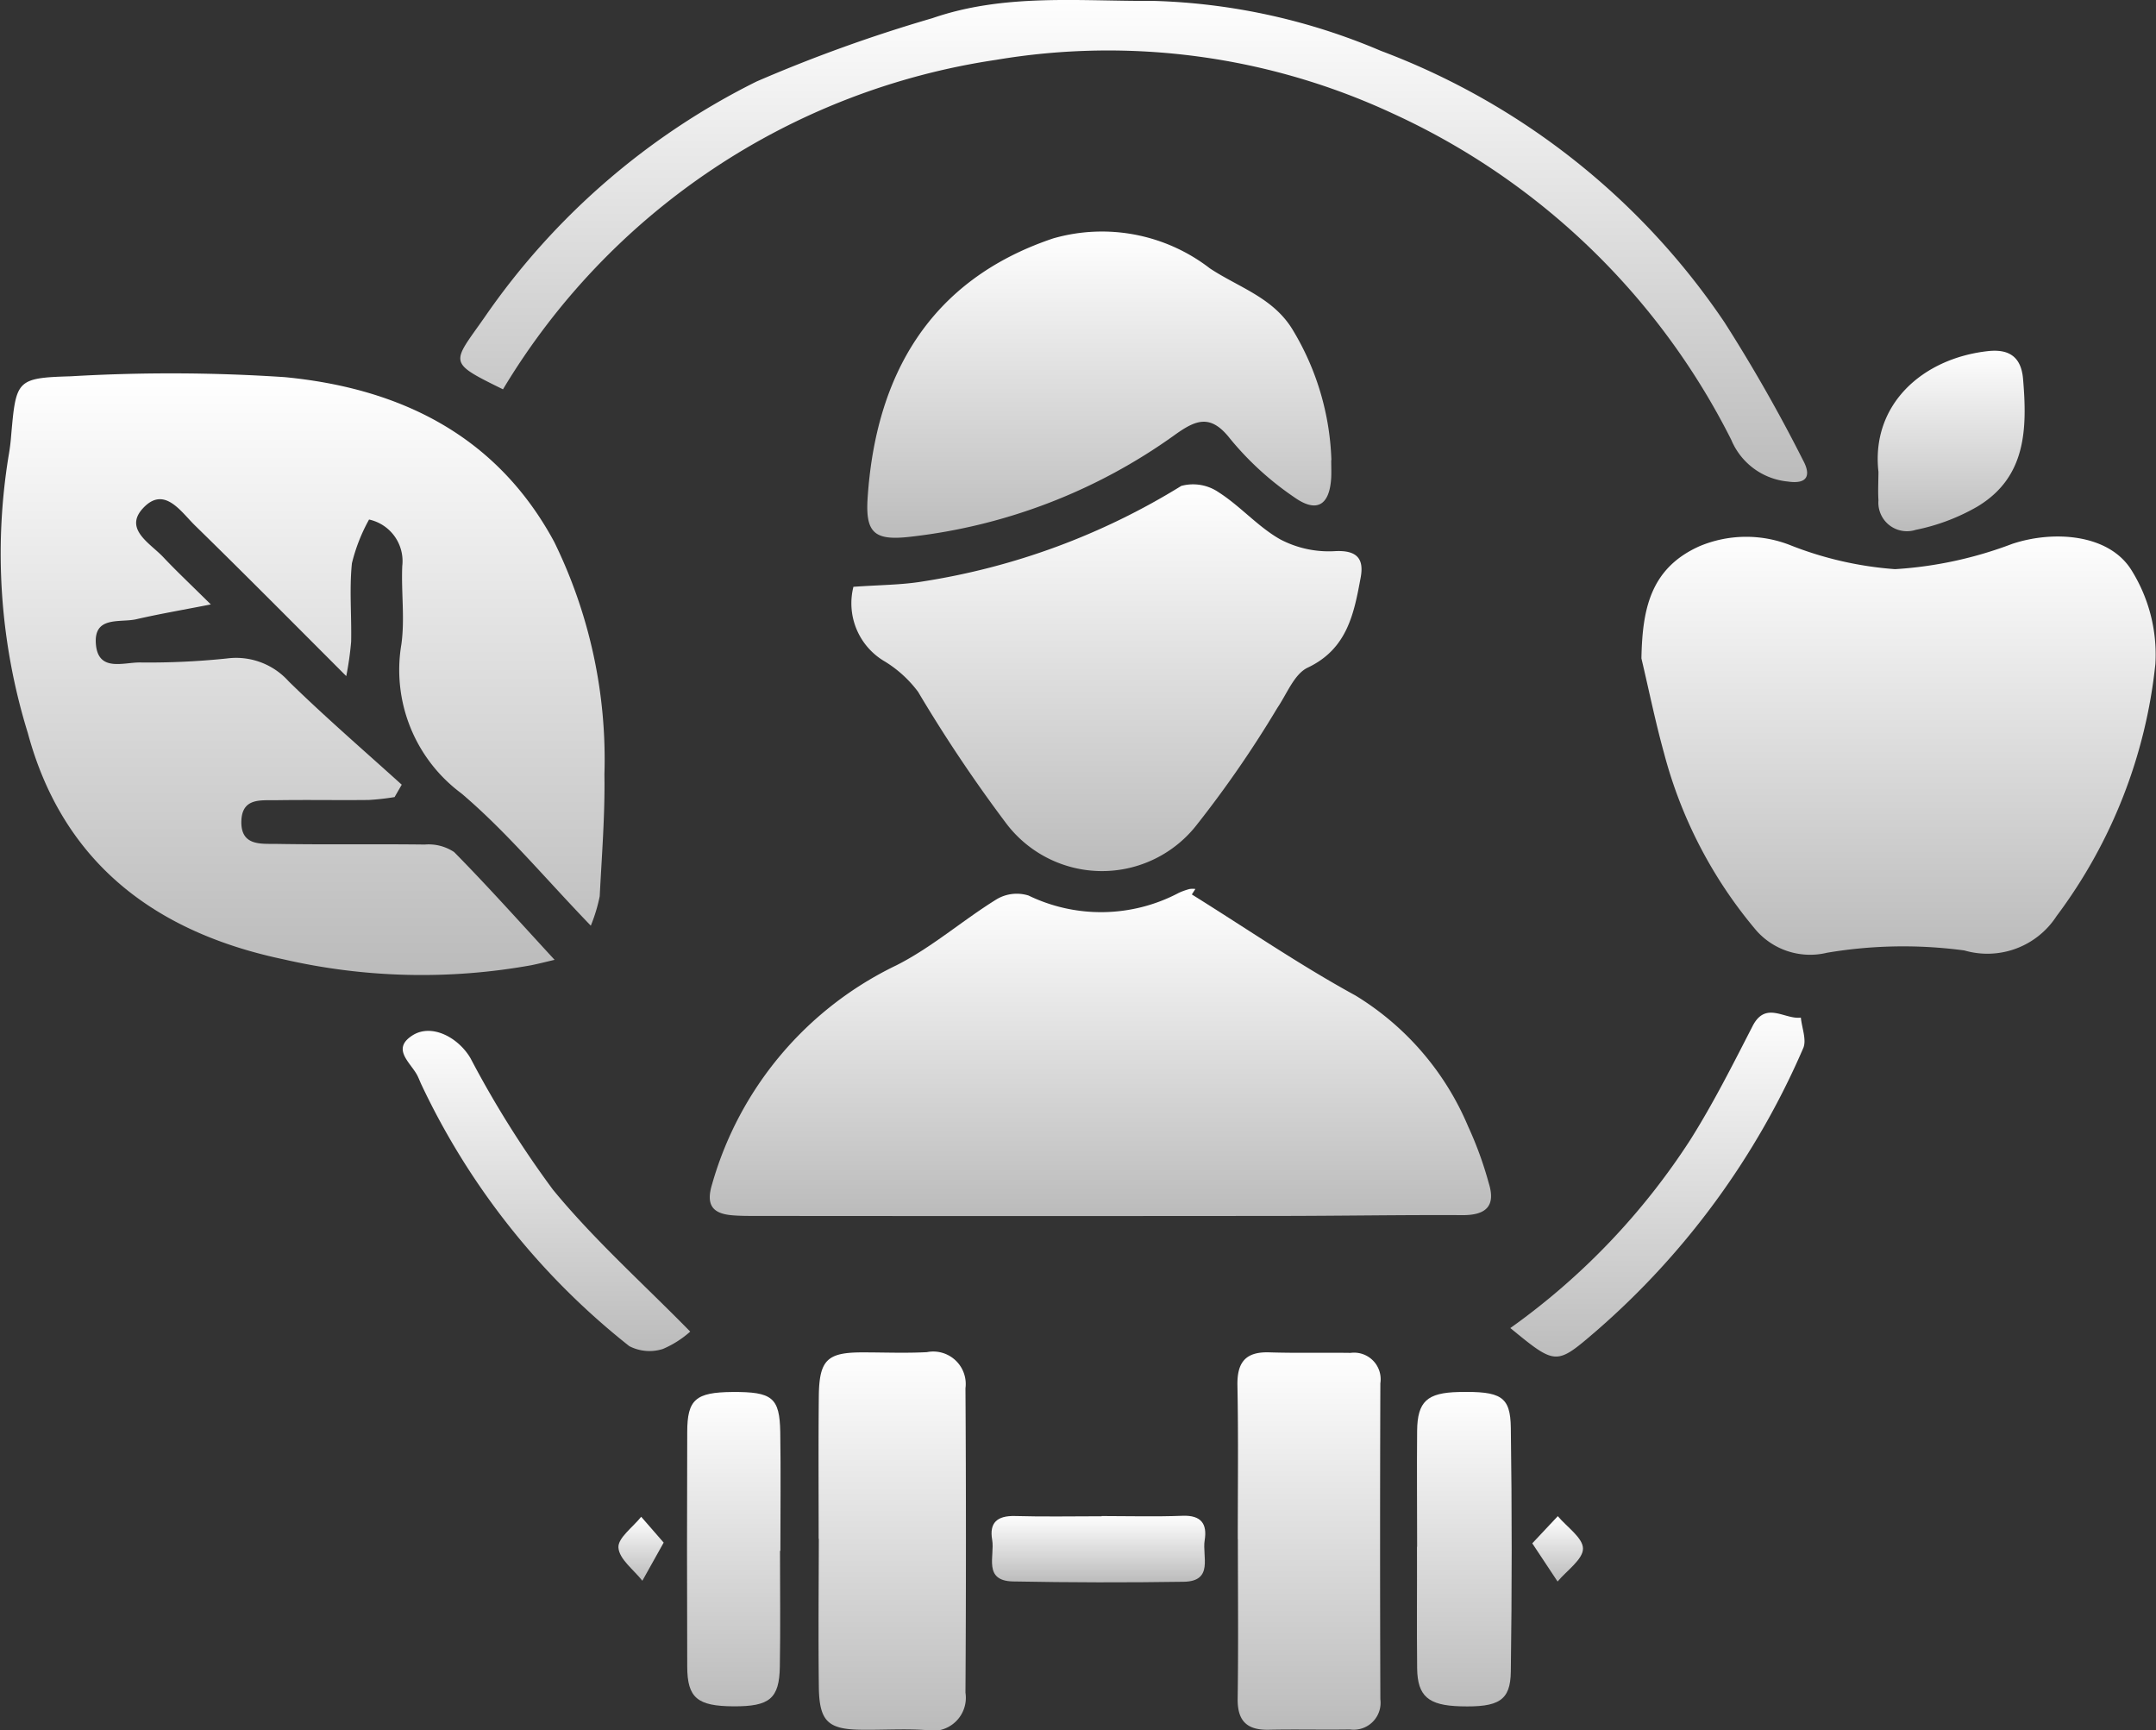 <svg id="Group_132" data-name="Group 132" xmlns="http://www.w3.org/2000/svg" xmlns:xlink="http://www.w3.org/1999/xlink" width="81.107" height="65.088" viewBox="0 0 81.107 65.088">
  <rect x="0" y="0" width="81.107" height="65.088" fill="#333333" stroke="none"/>
  <defs>
    <linearGradient id="linear-gradient" x1="0.5" x2="0.5" y2="1" gradientUnits="objectBoundingBox">
      <stop offset="0" stop-color="#fff"/>
      <stop offset="1" stop-color="#bbb"/>
    </linearGradient>
    <clipPath id="clip-path">
      <rect id="Rectangle_7136" data-name="Rectangle 7136" width="81.107" height="65.088" fill="url(#linear-gradient)"/>
    </clipPath>
  </defs>
  <g id="Group_10461" data-name="Group 10461" clip-path="url(#clip-path)">
    <path id="Path_8514" data-name="Path 8514" d="M22.226,85.052c-1.726-1.788-3.169-3.534-4.869-4.977A5.781,5.781,0,0,1,15.1,74.464c.134-.964-.01-1.964.033-2.945a1.6,1.6,0,0,0-1.249-1.746,6.589,6.589,0,0,0-.645,1.645c-.1.971-.009,1.963-.029,2.945a11.807,11.807,0,0,1-.184,1.3c-2-2-3.829-3.848-5.691-5.667-.534-.522-1.157-1.506-1.953-.651-.735.789.269,1.321.761,1.844s1.022,1.019,1.788,1.778c-1.1.215-1.953.361-2.8.556-.609.141-1.609-.139-1.524.933.083,1.057,1.027.691,1.652.694A28.222,28.222,0,0,0,8.533,75a2.655,2.655,0,0,1,2.328.862c1.372,1.342,2.83,2.6,4.252,3.886l-.269.466a9.275,9.275,0,0,1-.974.109c-1.165.013-2.33-.01-3.495.009-.566.009-1.266-.094-1.295.777-.031.958.745.857,1.327.867,1.856.032,3.714,0,5.57.024a1.733,1.733,0,0,1,1.108.283c1.286,1.305,2.507,2.675,3.779,4.054-.2.045-.528.13-.863.2a23.223,23.223,0,0,1-9.334-.219c-4.73-.994-8.28-3.55-9.619-8.509A22.857,22.857,0,0,1,.325,67.366a7.4,7.4,0,0,0,.095-.758c.185-2.075.191-2.164,2.24-2.223a64.524,64.524,0,0,1,8.057.032c4.309.416,7.956,2.17,10.13,6.193a18.583,18.583,0,0,1,1.891,8.755c.024,1.526-.1,3.054-.177,4.58a6.187,6.187,0,0,1-.335,1.106" transform="translate(0 -50.229)" fill="url(#linear-gradient)"/>
    <path id="Path_8515" data-name="Path 8515" d="M140.344,153.221c2.046,1.274,4.04,2.645,6.153,3.8a10.564,10.564,0,0,1,4.242,4.929,13.742,13.742,0,0,1,.776,2.135c.266.854-.1,1.2-.974,1.2-2.291-.012-4.582.028-6.873.03q-9.873.009-19.747,0c-.291,0-.583,0-.872-.025-.75-.064-.988-.4-.752-1.171a13.106,13.106,0,0,1,6.928-8.23c1.338-.673,2.5-1.7,3.781-2.49a1.481,1.481,0,0,1,1.193-.138,6.261,6.261,0,0,0,5.655-.1,2.4,2.4,0,0,1,.411-.146.815.815,0,0,1,.212,0Z" transform="translate(-95.508 -119.573)" fill="url(#linear-gradient)"/>
    <path id="Path_8516" data-name="Path 8516" d="M282.616,96.955c.036-1.821.32-3.381,2.182-4.215a4.531,4.531,0,0,1,3.38-.055,13.319,13.319,0,0,0,3.98.917,14.982,14.982,0,0,0,4.409-.952c1.564-.519,3.624-.367,4.471.969a5.985,5.985,0,0,1,.913,3.547,19.128,19.128,0,0,1-3.718,9.488,3.1,3.1,0,0,1-3.467,1.292,17.2,17.2,0,0,0-5.172.087,2.7,2.7,0,0,1-2.641-.821,17.014,17.014,0,0,1-3.487-6.69c-.326-1.177-.57-2.378-.851-3.568" transform="translate(-220.867 -72.191)" fill="url(#linear-gradient)"/>
    <path id="Path_8517" data-name="Path 8517" d="M146.567,87.175c.975-.071,1.8-.068,2.6-.2A26.134,26.134,0,0,0,158.9,83.38a1.7,1.7,0,0,1,1.41.241c.817.522,1.479,1.3,2.317,1.771a3.919,3.919,0,0,0,2.046.442c.841-.046,1.107.286.977.988-.25,1.354-.5,2.686-1.993,3.394-.508.24-.783.989-1.145,1.519a41.235,41.235,0,0,1-3,4.357,4.519,4.519,0,0,1-7.213-.038,54.923,54.923,0,0,1-3.3-4.929,4.462,4.462,0,0,0-1.246-1.138,2.532,2.532,0,0,1-1.186-2.811" transform="translate(-114.462 -65.1)" fill="url(#linear-gradient)"/>
    <path id="Path_8518" data-name="Path 8518" d="M166.766,48.35c0,.218.01.437,0,.655-.058,1.042-.541,1.349-1.4.734a11.385,11.385,0,0,1-2.4-2.191c-.737-.948-1.29-.716-2.082-.149a21.085,21.085,0,0,1-9.924,3.83c-1.365.162-1.721-.121-1.634-1.452.3-4.563,2.293-8.191,6.976-9.767a6.641,6.641,0,0,1,5.9,1.126c1.1.728,2.421,1.108,3.148,2.366a10.079,10.079,0,0,1,1.423,4.848" transform="translate(-116.687 -31.04)" fill="url(#linear-gradient)"/>
    <path id="Path_8519" data-name="Path 8519" d="M80.858,14.646c-2.109-1.038-1.918-.961-.705-2.693A27,27,0,0,1,90.4,3.065,56.32,56.32,0,0,1,97.014.683c2.715-.938,5.53-.632,8.322-.649a23.459,23.459,0,0,1,8.548,1.879,27.066,27.066,0,0,1,12.93,10.219,59.439,59.439,0,0,1,2.951,5.182c.3.55.186.915-.579.8a2.567,2.567,0,0,1-2.119-1.564A26.67,26.67,0,0,0,114.312,4.261,25.364,25.364,0,0,0,99.4,2.253,26.093,26.093,0,0,0,80.858,14.646" transform="translate(-61.936 0)" fill="url(#linear-gradient)"/>
    <path id="Path_8520" data-name="Path 8520" d="M140.926,239.807c0-1.782-.012-3.563.006-5.345.014-1.388.314-1.668,1.668-1.664.8,0,1.6.034,2.4-.009a1.222,1.222,0,0,1,1.449,1.358q.035,5.726,0,11.453a1.245,1.245,0,0,1-1.506,1.405c-.8-.054-1.6,0-2.4-.011-1.272-.012-1.595-.317-1.61-1.624-.022-1.854-.005-3.708,0-5.563" transform="translate(-110.129 -181.923)" fill="url(#linear-gradient)"/>
    <path id="Path_8521" data-name="Path 8521" d="M213.068,239.866c0-1.927.025-3.854-.013-5.781-.017-.876.307-1.277,1.2-1.248,1.017.033,2.036.005,3.054.02A1,1,0,0,1,218.432,234q-.021,5.944,0,11.889a1.012,1.012,0,0,1-1.144,1.134c-1.018.016-2.036-.011-3.054.011-.82.017-1.182-.328-1.17-1.171.029-2,.009-4,.008-6" transform="translate(-166.504 -181.963)" fill="url(#linear-gradient)"/>
    <path id="Path_8522" data-name="Path 8522" d="M243.976,245.478c0-1.455-.013-2.911,0-4.365.012-1.1.377-1.43,1.563-1.456,1.59-.034,1.945.158,1.962,1.346q.065,4.583,0,9.167c-.013,1.1-.454,1.352-1.908,1.31-1.192-.035-1.6-.38-1.616-1.418-.017-1.528,0-3.056-.006-4.584" transform="translate(-190.665 -187.291)" fill="url(#linear-gradient)"/>
    <path id="Path_8523" data-name="Path 8523" d="M121.8,245.64c0,1.452.019,2.9-.006,4.356-.02,1.206-.386,1.5-1.743,1.493s-1.737-.315-1.741-1.492q-.016-4.41,0-8.821c0-1.235.321-1.5,1.7-1.512,1.5-.009,1.777.207,1.8,1.511.023,1.488.005,2.976.005,4.465Z" transform="translate(-92.457 -187.299)" fill="url(#linear-gradient)"/>
    <path id="Path_8524" data-name="Path 8524" d="M260.042,186.223a26.015,26.015,0,0,0,6.774-7.086c.865-1.373,1.6-2.833,2.342-4.278.493-.956,1.208-.233,1.814-.315.037.388.225.844.087,1.154a29.647,29.647,0,0,1-7.756,10.61c-1.539,1.321-1.525,1.337-3.26-.085" transform="translate(-203.225 -136.263)" fill="url(#linear-gradient)"/>
    <path id="Path_8525" data-name="Path 8525" d="M80.153,188.809a3.718,3.718,0,0,1-1.031.653,1.654,1.654,0,0,1-1.258-.108,27.468,27.468,0,0,1-7.83-9.858c-.046-.1-.084-.2-.132-.3-.245-.5-1.011-1.011-.195-1.532.717-.458,1.72.071,2.182.857a38.014,38.014,0,0,0,3.1,4.944c1.546,1.884,3.387,3.527,5.168,5.343" transform="translate(-54.19 -138.714)" fill="url(#linear-gradient)"/>
    <path id="Path_8526" data-name="Path 8526" d="M323.323,64.927c-.273-2.5,1.637-4.247,4.118-4.524.77-.086,1.252.191,1.324,1.045.158,1.874.126,3.7-1.724,4.806a7.663,7.663,0,0,1-2.316.873,1.075,1.075,0,0,1-1.4-1.111c-.023-.362,0-.726,0-1.089" transform="translate(-252.659 -47.194)" fill="url(#linear-gradient)"/>
    <path id="Path_8527" data-name="Path 8527" d="M174.853,260.983c1.015,0,2.031.029,3.045-.01.7-.027.935.3.834.922-.1.6.351,1.543-.792,1.56q-3.208.049-6.416-.012c-1.142-.022-.681-.967-.786-1.561-.116-.654.193-.915.854-.9,1.087.031,2.175.009,3.263.009v-.011" transform="translate(-133.413 -203.951)" fill="url(#linear-gradient)"/>
    <path id="Path_8528" data-name="Path 8528" d="M263.828,262.063l.959-1.021c.341.408.953.82.948,1.225s-.612.823-.956,1.234l-.952-1.437" transform="translate(-206.184 -204.006)" fill="url(#linear-gradient)"/>
    <path id="Path_8529" data-name="Path 8529" d="M108.157,262.122l-.8,1.432c-.324-.414-.871-.811-.9-1.246-.027-.363.548-.772.856-1.161l.849.975" transform="translate(-83.192 -204.088)" fill="url(#linear-gradient)"/>
  </g>
</svg>
